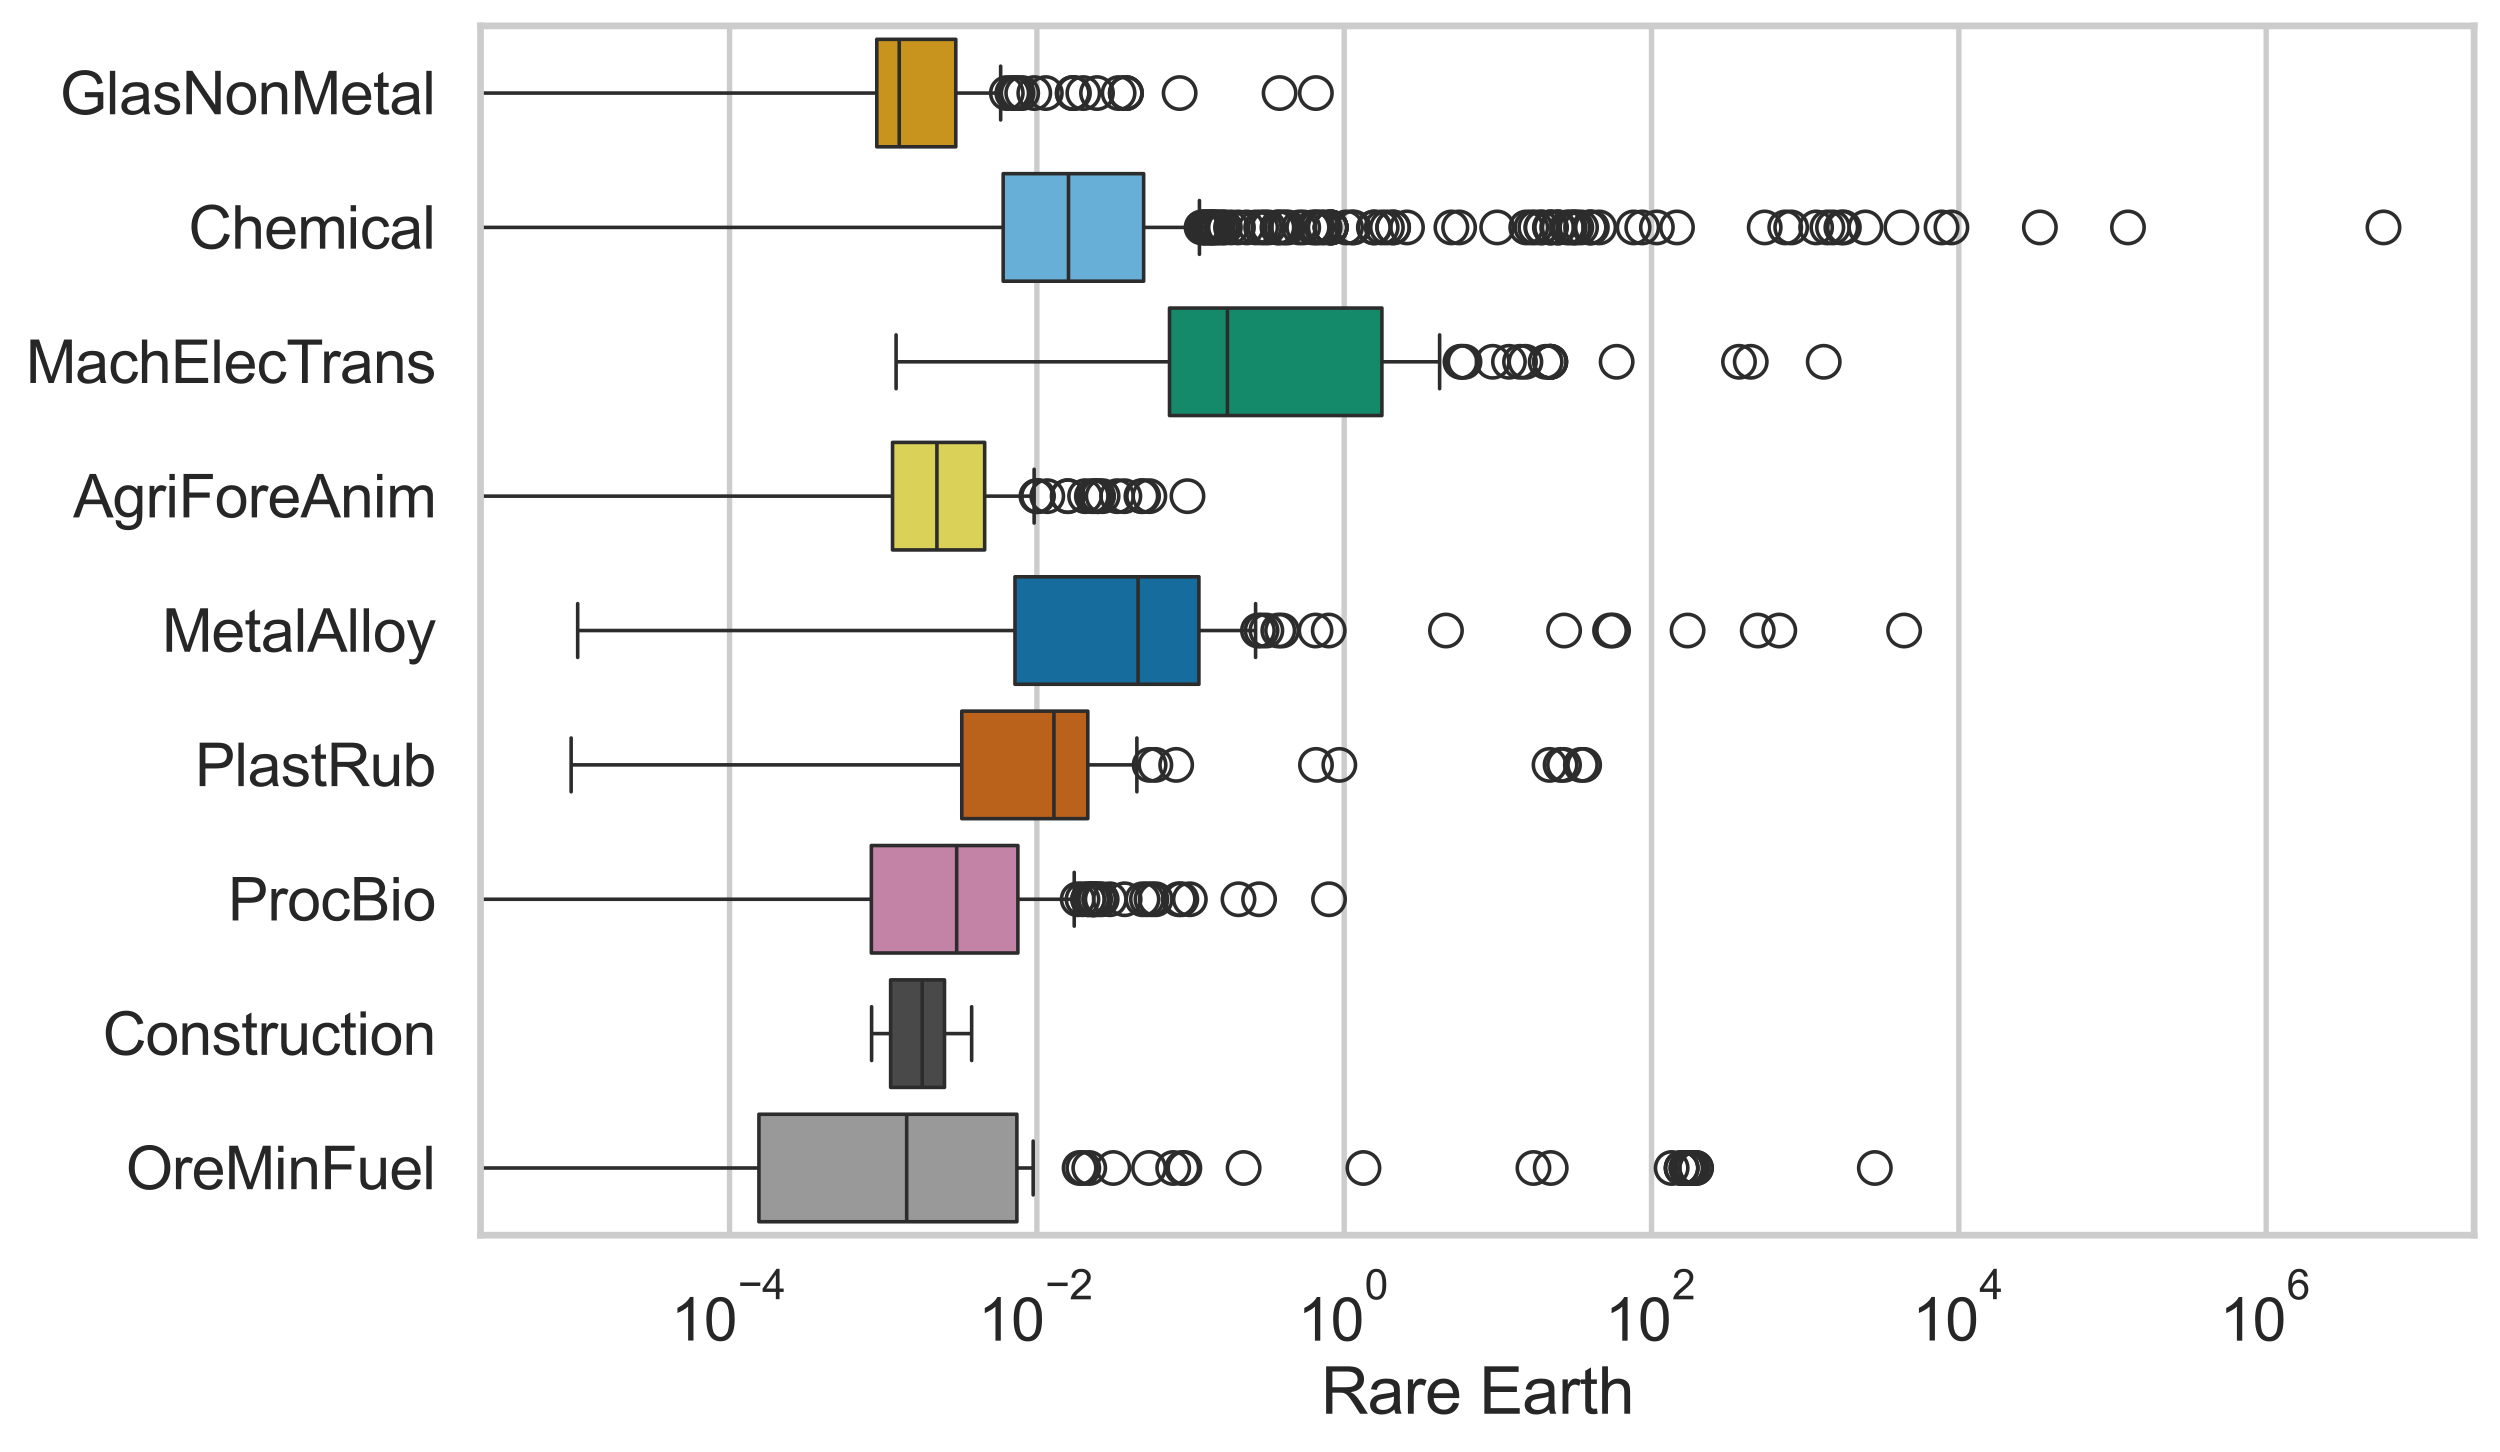 <?xml version="1.0" encoding="utf-8" standalone="no"?>
<!DOCTYPE svg PUBLIC "-//W3C//DTD SVG 1.1//EN"
  "http://www.w3.org/Graphics/SVG/1.1/DTD/svg11.dtd">
<svg xmlns:xlink="http://www.w3.org/1999/xlink" width="695.577pt" height="404.121pt" viewBox="0 0 695.577 404.121" xmlns="http://www.w3.org/2000/svg" version="1.1">
 <defs>
  <style type="text/css">*{stroke-linejoin: round; stroke-linecap: butt}</style>
 </defs>
 <g id="figure_1">
  <g id="patch_1">
   <path d="M 0 404.121 
L 695.577 404.121 
L 695.577 0 
L 0 0 
z
" style="fill: #ffffff"/>
  </g>
  <g id="axes_1">
   <g id="patch_2">
    <path d="M 133.697 343.665 
L 688.377 343.665 
L 688.377 7.2 
L 133.697 7.2 
z
" style="fill: #ffffff"/>
   </g>
   <g id="matplotlib.axis_1">
    <g id="xtick_1">
     <g id="line2d_1">
      <path d="M 202.985 343.665 
L 202.985 7.2 
" clip-path="url(#pe086488910)" style="fill: none; stroke: #cccccc; stroke-width: 1.5; stroke-linecap: round"/>
     </g>
     <g id="text_1">
      <!-- $\mathdefault{10^{-4}}$ -->
      <g style="fill: #262626" transform="translate(186.65 373.015) scale(0.165 -0.165)">
       <defs>
        <path id="ArialMT-31" d="M 2384 0 
L 1822 0 
L 1822 3584 
Q 1619 3391 1289 3197 
Q 959 3003 697 2906 
L 697 3450 
Q 1169 3672 1522 3987 
Q 1875 4303 2022 4600 
L 2384 4600 
L 2384 0 
z
" transform="scale(0.016)"/>
        <path id="ArialMT-30" d="M 266 2259 
Q 266 3072 433 3567 
Q 600 4063 929 4331 
Q 1259 4600 1759 4600 
Q 2128 4600 2406 4451 
Q 2684 4303 2865 4023 
Q 3047 3744 3150 3342 
Q 3253 2941 3253 2259 
Q 3253 1453 3087 958 
Q 2922 463 2592 192 
Q 2263 -78 1759 -78 
Q 1097 -78 719 397 
Q 266 969 266 2259 
z
M 844 2259 
Q 844 1131 1108 757 
Q 1372 384 1759 384 
Q 2147 384 2411 759 
Q 2675 1134 2675 2259 
Q 2675 3391 2411 3762 
Q 2147 4134 1753 4134 
Q 1366 4134 1134 3806 
Q 844 3388 844 2259 
z
" transform="scale(0.016)"/>
        <path id="ArialMT-2212" d="M 3381 1997 
L 356 1997 
L 356 2522 
L 3381 2522 
L 3381 1997 
z
" transform="scale(0.016)"/>
        <path id="ArialMT-34" d="M 2069 0 
L 2069 1097 
L 81 1097 
L 81 1613 
L 2172 4581 
L 2631 4581 
L 2631 1613 
L 3250 1613 
L 3250 1097 
L 2631 1097 
L 2631 0 
L 2069 0 
z
M 2069 1613 
L 2069 3678 
L 634 1613 
L 2069 1613 
z
" transform="scale(0.016)"/>
       </defs>
       <use xlink:href="#ArialMT-31" transform="translate(0 0.202)"/>
       <use xlink:href="#ArialMT-30" transform="translate(55.615 0.202)"/>
       <use xlink:href="#ArialMT-2212" transform="translate(112.973 69.895) scale(0.7)"/>
       <use xlink:href="#ArialMT-34" transform="translate(153.852 69.895) scale(0.7)"/>
      </g>
     </g>
    </g>
    <g id="xtick_2">
     <g id="line2d_2">
      <path d="M 288.492 343.665 
L 288.492 7.2 
" clip-path="url(#pe086488910)" style="fill: none; stroke: #cccccc; stroke-width: 1.5; stroke-linecap: round"/>
     </g>
     <g id="text_2">
      <!-- $\mathdefault{10^{-2}}$ -->
      <g style="fill: #262626" transform="translate(272.157 373.18) scale(0.165 -0.165)">
       <defs>
        <path id="ArialMT-32" d="M 3222 541 
L 3222 0 
L 194 0 
Q 188 203 259 391 
Q 375 700 629 1000 
Q 884 1300 1366 1694 
Q 2113 2306 2375 2664 
Q 2638 3022 2638 3341 
Q 2638 3675 2398 3904 
Q 2159 4134 1775 4134 
Q 1369 4134 1125 3890 
Q 881 3647 878 3216 
L 300 3275 
Q 359 3922 746 4261 
Q 1134 4600 1788 4600 
Q 2447 4600 2831 4234 
Q 3216 3869 3216 3328 
Q 3216 3053 3103 2787 
Q 2991 2522 2730 2228 
Q 2469 1934 1863 1422 
Q 1356 997 1212 845 
Q 1069 694 975 541 
L 3222 541 
z
" transform="scale(0.016)"/>
       </defs>
       <use xlink:href="#ArialMT-31" transform="translate(0 0.994)"/>
       <use xlink:href="#ArialMT-30" transform="translate(55.615 0.994)"/>
       <use xlink:href="#ArialMT-2212" transform="translate(112.973 70.688) scale(0.7)"/>
       <use xlink:href="#ArialMT-32" transform="translate(153.852 70.688) scale(0.7)"/>
      </g>
     </g>
    </g>
    <g id="xtick_3">
     <g id="line2d_3">
      <path d="M 373.999 343.665 
L 373.999 7.2 
" clip-path="url(#pe086488910)" style="fill: none; stroke: #cccccc; stroke-width: 1.5; stroke-linecap: round"/>
     </g>
     <g id="text_3">
      <!-- $\mathdefault{10^{0}}$ -->
      <g style="fill: #262626" transform="translate(361.046 373.18) scale(0.165 -0.165)">
       <use xlink:href="#ArialMT-31" transform="translate(0 0.994)"/>
       <use xlink:href="#ArialMT-30" transform="translate(55.615 0.994)"/>
       <use xlink:href="#ArialMT-30" transform="translate(112.973 70.688) scale(0.7)"/>
      </g>
     </g>
    </g>
    <g id="xtick_4">
     <g id="line2d_4">
      <path d="M 459.506 343.665 
L 459.506 7.2 
" clip-path="url(#pe086488910)" style="fill: none; stroke: #cccccc; stroke-width: 1.5; stroke-linecap: round"/>
     </g>
     <g id="text_4">
      <!-- $\mathdefault{10^{2}}$ -->
      <g style="fill: #262626" transform="translate(446.554 373.18) scale(0.165 -0.165)">
       <use xlink:href="#ArialMT-31" transform="translate(0 0.994)"/>
       <use xlink:href="#ArialMT-30" transform="translate(55.615 0.994)"/>
       <use xlink:href="#ArialMT-32" transform="translate(112.973 70.688) scale(0.7)"/>
      </g>
     </g>
    </g>
    <g id="xtick_5">
     <g id="line2d_5">
      <path d="M 545.013 343.665 
L 545.013 7.2 
" clip-path="url(#pe086488910)" style="fill: none; stroke: #cccccc; stroke-width: 1.5; stroke-linecap: round"/>
     </g>
     <g id="text_5">
      <!-- $\mathdefault{10^{4}}$ -->
      <g style="fill: #262626" transform="translate(532.061 373.015) scale(0.165 -0.165)">
       <use xlink:href="#ArialMT-31" transform="translate(0 0.202)"/>
       <use xlink:href="#ArialMT-30" transform="translate(55.615 0.202)"/>
       <use xlink:href="#ArialMT-34" transform="translate(112.973 69.895) scale(0.7)"/>
      </g>
     </g>
    </g>
    <g id="xtick_6">
     <g id="line2d_6">
      <path d="M 630.52 343.665 
L 630.52 7.2 
" clip-path="url(#pe086488910)" style="fill: none; stroke: #cccccc; stroke-width: 1.5; stroke-linecap: round"/>
     </g>
     <g id="text_6">
      <!-- $\mathdefault{10^{6}}$ -->
      <g style="fill: #262626" transform="translate(617.568 373.18) scale(0.165 -0.165)">
       <defs>
        <path id="ArialMT-36" d="M 3184 3459 
L 2625 3416 
Q 2550 3747 2413 3897 
Q 2184 4138 1850 4138 
Q 1581 4138 1378 3988 
Q 1113 3794 959 3422 
Q 806 3050 800 2363 
Q 1003 2672 1297 2822 
Q 1591 2972 1913 2972 
Q 2475 2972 2870 2558 
Q 3266 2144 3266 1488 
Q 3266 1056 3080 686 
Q 2894 316 2569 119 
Q 2244 -78 1831 -78 
Q 1128 -78 684 439 
Q 241 956 241 2144 
Q 241 3472 731 4075 
Q 1159 4600 1884 4600 
Q 2425 4600 2770 4297 
Q 3116 3994 3184 3459 
z
M 888 1484 
Q 888 1194 1011 928 
Q 1134 663 1356 523 
Q 1578 384 1822 384 
Q 2178 384 2434 671 
Q 2691 959 2691 1453 
Q 2691 1928 2437 2201 
Q 2184 2475 1800 2475 
Q 1419 2475 1153 2201 
Q 888 1928 888 1484 
z
" transform="scale(0.016)"/>
       </defs>
       <use xlink:href="#ArialMT-31" transform="translate(0 0.994)"/>
       <use xlink:href="#ArialMT-30" transform="translate(55.615 0.994)"/>
       <use xlink:href="#ArialMT-36" transform="translate(112.973 70.688) scale(0.7)"/>
      </g>
     </g>
    </g>
    <g id="text_7">
     <!-- Rare Earth -->
     <g style="fill: #262626" transform="translate(367.521 393.344) scale(0.18 -0.18)">
      <defs>
       <path id="ArialMT-52" d="M 503 0 
L 503 4581 
L 2534 4581 
Q 3147 4581 3465 4457 
Q 3784 4334 3975 4021 
Q 4166 3709 4166 3331 
Q 4166 2844 3850 2509 
Q 3534 2175 2875 2084 
Q 3116 1969 3241 1856 
Q 3506 1613 3744 1247 
L 4541 0 
L 3778 0 
L 3172 953 
Q 2906 1366 2734 1584 
Q 2563 1803 2427 1890 
Q 2291 1978 2150 2013 
Q 2047 2034 1813 2034 
L 1109 2034 
L 1109 0 
L 503 0 
z
M 1109 2559 
L 2413 2559 
Q 2828 2559 3062 2645 
Q 3297 2731 3419 2920 
Q 3541 3109 3541 3331 
Q 3541 3656 3305 3865 
Q 3069 4075 2559 4075 
L 1109 4075 
L 1109 2559 
z
" transform="scale(0.016)"/>
       <path id="ArialMT-61" d="M 2588 409 
Q 2275 144 1986 34 
Q 1697 -75 1366 -75 
Q 819 -75 525 192 
Q 231 459 231 875 
Q 231 1119 342 1320 
Q 453 1522 633 1644 
Q 813 1766 1038 1828 
Q 1203 1872 1538 1913 
Q 2219 1994 2541 2106 
Q 2544 2222 2544 2253 
Q 2544 2597 2384 2738 
Q 2169 2928 1744 2928 
Q 1347 2928 1158 2789 
Q 969 2650 878 2297 
L 328 2372 
Q 403 2725 575 2942 
Q 747 3159 1072 3276 
Q 1397 3394 1825 3394 
Q 2250 3394 2515 3294 
Q 2781 3194 2906 3042 
Q 3031 2891 3081 2659 
Q 3109 2516 3109 2141 
L 3109 1391 
Q 3109 606 3145 398 
Q 3181 191 3288 0 
L 2700 0 
Q 2613 175 2588 409 
z
M 2541 1666 
Q 2234 1541 1622 1453 
Q 1275 1403 1131 1340 
Q 988 1278 909 1158 
Q 831 1038 831 891 
Q 831 666 1001 516 
Q 1172 366 1500 366 
Q 1825 366 2078 508 
Q 2331 650 2450 897 
Q 2541 1088 2541 1459 
L 2541 1666 
z
" transform="scale(0.016)"/>
       <path id="ArialMT-72" d="M 416 0 
L 416 3319 
L 922 3319 
L 922 2816 
Q 1116 3169 1280 3281 
Q 1444 3394 1641 3394 
Q 1925 3394 2219 3213 
L 2025 2691 
Q 1819 2813 1613 2813 
Q 1428 2813 1281 2702 
Q 1134 2591 1072 2394 
Q 978 2094 978 1738 
L 978 0 
L 416 0 
z
" transform="scale(0.016)"/>
       <path id="ArialMT-65" d="M 2694 1069 
L 3275 997 
Q 3138 488 2766 206 
Q 2394 -75 1816 -75 
Q 1088 -75 661 373 
Q 234 822 234 1631 
Q 234 2469 665 2931 
Q 1097 3394 1784 3394 
Q 2450 3394 2872 2941 
Q 3294 2488 3294 1666 
Q 3294 1616 3291 1516 
L 816 1516 
Q 847 969 1125 678 
Q 1403 388 1819 388 
Q 2128 388 2347 550 
Q 2566 713 2694 1069 
z
M 847 1978 
L 2700 1978 
Q 2663 2397 2488 2606 
Q 2219 2931 1791 2931 
Q 1403 2931 1139 2672 
Q 875 2413 847 1978 
z
" transform="scale(0.016)"/>
       <path id="ArialMT-20" transform="scale(0.016)"/>
       <path id="ArialMT-45" d="M 506 0 
L 506 4581 
L 3819 4581 
L 3819 4041 
L 1113 4041 
L 1113 2638 
L 3647 2638 
L 3647 2100 
L 1113 2100 
L 1113 541 
L 3925 541 
L 3925 0 
L 506 0 
z
" transform="scale(0.016)"/>
       <path id="ArialMT-74" d="M 1650 503 
L 1731 6 
Q 1494 -44 1306 -44 
Q 1000 -44 831 53 
Q 663 150 594 308 
Q 525 466 525 972 
L 525 2881 
L 113 2881 
L 113 3319 
L 525 3319 
L 525 4141 
L 1084 4478 
L 1084 3319 
L 1650 3319 
L 1650 2881 
L 1084 2881 
L 1084 941 
Q 1084 700 1114 631 
Q 1144 563 1211 522 
Q 1278 481 1403 481 
Q 1497 481 1650 503 
z
" transform="scale(0.016)"/>
       <path id="ArialMT-68" d="M 422 0 
L 422 4581 
L 984 4581 
L 984 2938 
Q 1378 3394 1978 3394 
Q 2347 3394 2619 3248 
Q 2891 3103 3008 2847 
Q 3125 2591 3125 2103 
L 3125 0 
L 2563 0 
L 2563 2103 
Q 2563 2525 2380 2717 
Q 2197 2909 1863 2909 
Q 1613 2909 1392 2779 
Q 1172 2650 1078 2428 
Q 984 2206 984 1816 
L 984 0 
L 422 0 
z
" transform="scale(0.016)"/>
      </defs>
      <use xlink:href="#ArialMT-52"/>
      <use xlink:href="#ArialMT-61" transform="translate(72.217 0)"/>
      <use xlink:href="#ArialMT-72" transform="translate(127.832 0)"/>
      <use xlink:href="#ArialMT-65" transform="translate(161.133 0)"/>
      <use xlink:href="#ArialMT-20" transform="translate(216.748 0)"/>
      <use xlink:href="#ArialMT-45" transform="translate(244.531 0)"/>
      <use xlink:href="#ArialMT-61" transform="translate(311.23 0)"/>
      <use xlink:href="#ArialMT-72" transform="translate(366.846 0)"/>
      <use xlink:href="#ArialMT-74" transform="translate(400.146 0)"/>
      <use xlink:href="#ArialMT-68" transform="translate(427.93 0)"/>
     </g>
    </g>
   </g>
   <g id="matplotlib.axis_2">
    <g id="ytick_1">
     <g id="text_8">
      <!-- GlasNonMetal -->
      <g style="fill: #262626" transform="translate(16.659 31.798) scale(0.165 -0.165)">
       <defs>
        <path id="ArialMT-47" d="M 2638 1797 
L 2638 2334 
L 4578 2338 
L 4578 638 
Q 4131 281 3656 101 
Q 3181 -78 2681 -78 
Q 2006 -78 1454 211 
Q 903 500 622 1047 
Q 341 1594 341 2269 
Q 341 2938 620 3517 
Q 900 4097 1425 4378 
Q 1950 4659 2634 4659 
Q 3131 4659 3532 4498 
Q 3934 4338 4162 4050 
Q 4391 3763 4509 3300 
L 3963 3150 
Q 3859 3500 3706 3700 
Q 3553 3900 3268 4020 
Q 2984 4141 2638 4141 
Q 2222 4141 1919 4014 
Q 1616 3888 1430 3681 
Q 1244 3475 1141 3228 
Q 966 2803 966 2306 
Q 966 1694 1177 1281 
Q 1388 869 1791 669 
Q 2194 469 2647 469 
Q 3041 469 3416 620 
Q 3791 772 3984 944 
L 3984 1797 
L 2638 1797 
z
" transform="scale(0.016)"/>
        <path id="ArialMT-6c" d="M 409 0 
L 409 4581 
L 972 4581 
L 972 0 
L 409 0 
z
" transform="scale(0.016)"/>
        <path id="ArialMT-73" d="M 197 991 
L 753 1078 
Q 800 744 1014 566 
Q 1228 388 1613 388 
Q 2000 388 2187 545 
Q 2375 703 2375 916 
Q 2375 1106 2209 1216 
Q 2094 1291 1634 1406 
Q 1016 1563 777 1677 
Q 538 1791 414 1992 
Q 291 2194 291 2438 
Q 291 2659 392 2848 
Q 494 3038 669 3163 
Q 800 3259 1026 3326 
Q 1253 3394 1513 3394 
Q 1903 3394 2198 3281 
Q 2494 3169 2634 2976 
Q 2775 2784 2828 2463 
L 2278 2388 
Q 2241 2644 2061 2787 
Q 1881 2931 1553 2931 
Q 1166 2931 1000 2803 
Q 834 2675 834 2503 
Q 834 2394 903 2306 
Q 972 2216 1119 2156 
Q 1203 2125 1616 2013 
Q 2213 1853 2448 1751 
Q 2684 1650 2818 1456 
Q 2953 1263 2953 975 
Q 2953 694 2789 445 
Q 2625 197 2315 61 
Q 2006 -75 1616 -75 
Q 969 -75 630 194 
Q 291 463 197 991 
z
" transform="scale(0.016)"/>
        <path id="ArialMT-4e" d="M 488 0 
L 488 4581 
L 1109 4581 
L 3516 984 
L 3516 4581 
L 4097 4581 
L 4097 0 
L 3475 0 
L 1069 3600 
L 1069 0 
L 488 0 
z
" transform="scale(0.016)"/>
        <path id="ArialMT-6f" d="M 213 1659 
Q 213 2581 725 3025 
Q 1153 3394 1769 3394 
Q 2453 3394 2887 2945 
Q 3322 2497 3322 1706 
Q 3322 1066 3130 698 
Q 2938 331 2570 128 
Q 2203 -75 1769 -75 
Q 1072 -75 642 372 
Q 213 819 213 1659 
z
M 791 1659 
Q 791 1022 1069 705 
Q 1347 388 1769 388 
Q 2188 388 2466 706 
Q 2744 1025 2744 1678 
Q 2744 2294 2464 2611 
Q 2184 2928 1769 2928 
Q 1347 2928 1069 2612 
Q 791 2297 791 1659 
z
" transform="scale(0.016)"/>
        <path id="ArialMT-6e" d="M 422 0 
L 422 3319 
L 928 3319 
L 928 2847 
Q 1294 3394 1984 3394 
Q 2284 3394 2536 3286 
Q 2788 3178 2913 3003 
Q 3038 2828 3088 2588 
Q 3119 2431 3119 2041 
L 3119 0 
L 2556 0 
L 2556 2019 
Q 2556 2363 2490 2533 
Q 2425 2703 2258 2804 
Q 2091 2906 1866 2906 
Q 1506 2906 1245 2678 
Q 984 2450 984 1813 
L 984 0 
L 422 0 
z
" transform="scale(0.016)"/>
        <path id="ArialMT-4d" d="M 475 0 
L 475 4581 
L 1388 4581 
L 2472 1338 
Q 2622 884 2691 659 
Q 2769 909 2934 1394 
L 4031 4581 
L 4847 4581 
L 4847 0 
L 4263 0 
L 4263 3834 
L 2931 0 
L 2384 0 
L 1059 3900 
L 1059 0 
L 475 0 
z
" transform="scale(0.016)"/>
       </defs>
       <use xlink:href="#ArialMT-47"/>
       <use xlink:href="#ArialMT-6c" transform="translate(77.783 0)"/>
       <use xlink:href="#ArialMT-61" transform="translate(100 0)"/>
       <use xlink:href="#ArialMT-73" transform="translate(155.615 0)"/>
       <use xlink:href="#ArialMT-4e" transform="translate(205.615 0)"/>
       <use xlink:href="#ArialMT-6f" transform="translate(277.832 0)"/>
       <use xlink:href="#ArialMT-6e" transform="translate(333.447 0)"/>
       <use xlink:href="#ArialMT-4d" transform="translate(389.062 0)"/>
       <use xlink:href="#ArialMT-65" transform="translate(472.363 0)"/>
       <use xlink:href="#ArialMT-74" transform="translate(527.979 0)"/>
       <use xlink:href="#ArialMT-61" transform="translate(555.762 0)"/>
       <use xlink:href="#ArialMT-6c" transform="translate(611.377 0)"/>
      </g>
     </g>
    </g>
    <g id="ytick_2">
     <g id="text_9">
      <!-- Chemical -->
      <g style="fill: #262626" transform="translate(52.428 69.183) scale(0.165 -0.165)">
       <defs>
        <path id="ArialMT-43" d="M 3763 1606 
L 4369 1453 
Q 4178 706 3683 314 
Q 3188 -78 2472 -78 
Q 1731 -78 1267 223 
Q 803 525 561 1097 
Q 319 1669 319 2325 
Q 319 3041 592 3573 
Q 866 4106 1370 4382 
Q 1875 4659 2481 4659 
Q 3169 4659 3637 4309 
Q 4106 3959 4291 3325 
L 3694 3184 
Q 3534 3684 3231 3912 
Q 2928 4141 2469 4141 
Q 1941 4141 1586 3887 
Q 1231 3634 1087 3207 
Q 944 2781 944 2328 
Q 944 1744 1114 1308 
Q 1284 872 1643 656 
Q 2003 441 2422 441 
Q 2931 441 3284 734 
Q 3638 1028 3763 1606 
z
" transform="scale(0.016)"/>
        <path id="ArialMT-6d" d="M 422 0 
L 422 3319 
L 925 3319 
L 925 2853 
Q 1081 3097 1340 3245 
Q 1600 3394 1931 3394 
Q 2300 3394 2536 3241 
Q 2772 3088 2869 2813 
Q 3263 3394 3894 3394 
Q 4388 3394 4653 3120 
Q 4919 2847 4919 2278 
L 4919 0 
L 4359 0 
L 4359 2091 
Q 4359 2428 4304 2576 
Q 4250 2725 4106 2815 
Q 3963 2906 3769 2906 
Q 3419 2906 3187 2673 
Q 2956 2441 2956 1928 
L 2956 0 
L 2394 0 
L 2394 2156 
Q 2394 2531 2256 2718 
Q 2119 2906 1806 2906 
Q 1569 2906 1367 2781 
Q 1166 2656 1075 2415 
Q 984 2175 984 1722 
L 984 0 
L 422 0 
z
" transform="scale(0.016)"/>
        <path id="ArialMT-69" d="M 425 3934 
L 425 4581 
L 988 4581 
L 988 3934 
L 425 3934 
z
M 425 0 
L 425 3319 
L 988 3319 
L 988 0 
L 425 0 
z
" transform="scale(0.016)"/>
        <path id="ArialMT-63" d="M 2588 1216 
L 3141 1144 
Q 3050 572 2676 248 
Q 2303 -75 1759 -75 
Q 1078 -75 664 370 
Q 250 816 250 1647 
Q 250 2184 428 2587 
Q 606 2991 970 3192 
Q 1334 3394 1763 3394 
Q 2303 3394 2647 3120 
Q 2991 2847 3088 2344 
L 2541 2259 
Q 2463 2594 2264 2762 
Q 2066 2931 1784 2931 
Q 1359 2931 1093 2626 
Q 828 2322 828 1663 
Q 828 994 1084 691 
Q 1341 388 1753 388 
Q 2084 388 2306 591 
Q 2528 794 2588 1216 
z
" transform="scale(0.016)"/>
       </defs>
       <use xlink:href="#ArialMT-43"/>
       <use xlink:href="#ArialMT-68" transform="translate(72.217 0)"/>
       <use xlink:href="#ArialMT-65" transform="translate(127.832 0)"/>
       <use xlink:href="#ArialMT-6d" transform="translate(183.447 0)"/>
       <use xlink:href="#ArialMT-69" transform="translate(266.748 0)"/>
       <use xlink:href="#ArialMT-63" transform="translate(288.965 0)"/>
       <use xlink:href="#ArialMT-61" transform="translate(338.965 0)"/>
       <use xlink:href="#ArialMT-6c" transform="translate(394.58 0)"/>
      </g>
     </g>
    </g>
    <g id="ytick_3">
     <g id="text_10">
      <!-- MachElecTrans -->
      <g style="fill: #262626" transform="translate(7.2 106.568) scale(0.165 -0.165)">
       <defs>
        <path id="ArialMT-54" d="M 1659 0 
L 1659 4041 
L 150 4041 
L 150 4581 
L 3781 4581 
L 3781 4041 
L 2266 4041 
L 2266 0 
L 1659 0 
z
" transform="scale(0.016)"/>
       </defs>
       <use xlink:href="#ArialMT-4d"/>
       <use xlink:href="#ArialMT-61" transform="translate(83.301 0)"/>
       <use xlink:href="#ArialMT-63" transform="translate(138.916 0)"/>
       <use xlink:href="#ArialMT-68" transform="translate(188.916 0)"/>
       <use xlink:href="#ArialMT-45" transform="translate(244.531 0)"/>
       <use xlink:href="#ArialMT-6c" transform="translate(311.23 0)"/>
       <use xlink:href="#ArialMT-65" transform="translate(333.447 0)"/>
       <use xlink:href="#ArialMT-63" transform="translate(389.062 0)"/>
       <use xlink:href="#ArialMT-54" transform="translate(439.062 0)"/>
       <use xlink:href="#ArialMT-72" transform="translate(496.396 0)"/>
       <use xlink:href="#ArialMT-61" transform="translate(529.697 0)"/>
       <use xlink:href="#ArialMT-6e" transform="translate(585.312 0)"/>
       <use xlink:href="#ArialMT-73" transform="translate(640.928 0)"/>
      </g>
     </g>
    </g>
    <g id="ytick_4">
     <g id="text_11">
      <!-- AgriForeAnim -->
      <g style="fill: #262626" transform="translate(20.341 143.953) scale(0.165 -0.165)">
       <defs>
        <path id="ArialMT-41" d="M -9 0 
L 1750 4581 
L 2403 4581 
L 4278 0 
L 3588 0 
L 3053 1388 
L 1138 1388 
L 634 0 
L -9 0 
z
M 1313 1881 
L 2866 1881 
L 2388 3150 
Q 2169 3728 2063 4100 
Q 1975 3659 1816 3225 
L 1313 1881 
z
" transform="scale(0.016)"/>
        <path id="ArialMT-67" d="M 319 -275 
L 866 -356 
Q 900 -609 1056 -725 
Q 1266 -881 1628 -881 
Q 2019 -881 2231 -725 
Q 2444 -569 2519 -288 
Q 2563 -116 2559 434 
Q 2191 0 1641 0 
Q 956 0 581 494 
Q 206 988 206 1678 
Q 206 2153 378 2554 
Q 550 2956 876 3175 
Q 1203 3394 1644 3394 
Q 2231 3394 2613 2919 
L 2613 3319 
L 3131 3319 
L 3131 450 
Q 3131 -325 2973 -648 
Q 2816 -972 2473 -1159 
Q 2131 -1347 1631 -1347 
Q 1038 -1347 672 -1080 
Q 306 -813 319 -275 
z
M 784 1719 
Q 784 1066 1043 766 
Q 1303 466 1694 466 
Q 2081 466 2343 764 
Q 2606 1063 2606 1700 
Q 2606 2309 2336 2618 
Q 2066 2928 1684 2928 
Q 1309 2928 1046 2623 
Q 784 2319 784 1719 
z
" transform="scale(0.016)"/>
        <path id="ArialMT-46" d="M 525 0 
L 525 4581 
L 3616 4581 
L 3616 4041 
L 1131 4041 
L 1131 2622 
L 3281 2622 
L 3281 2081 
L 1131 2081 
L 1131 0 
L 525 0 
z
" transform="scale(0.016)"/>
       </defs>
       <use xlink:href="#ArialMT-41"/>
       <use xlink:href="#ArialMT-67" transform="translate(66.699 0)"/>
       <use xlink:href="#ArialMT-72" transform="translate(122.314 0)"/>
       <use xlink:href="#ArialMT-69" transform="translate(155.615 0)"/>
       <use xlink:href="#ArialMT-46" transform="translate(177.832 0)"/>
       <use xlink:href="#ArialMT-6f" transform="translate(238.916 0)"/>
       <use xlink:href="#ArialMT-72" transform="translate(294.531 0)"/>
       <use xlink:href="#ArialMT-65" transform="translate(327.832 0)"/>
       <use xlink:href="#ArialMT-41" transform="translate(383.447 0)"/>
       <use xlink:href="#ArialMT-6e" transform="translate(450.146 0)"/>
       <use xlink:href="#ArialMT-69" transform="translate(505.762 0)"/>
       <use xlink:href="#ArialMT-6d" transform="translate(527.979 0)"/>
      </g>
     </g>
    </g>
    <g id="ytick_5">
     <g id="text_12">
      <!-- MetalAlloy -->
      <g style="fill: #262626" transform="translate(45.088 181.337) scale(0.165 -0.165)">
       <defs>
        <path id="ArialMT-79" d="M 397 -1278 
L 334 -750 
Q 519 -800 656 -800 
Q 844 -800 956 -737 
Q 1069 -675 1141 -563 
Q 1194 -478 1313 -144 
Q 1328 -97 1363 -6 
L 103 3319 
L 709 3319 
L 1400 1397 
Q 1534 1031 1641 628 
Q 1738 1016 1872 1384 
L 2581 3319 
L 3144 3319 
L 1881 -56 
Q 1678 -603 1566 -809 
Q 1416 -1088 1222 -1217 
Q 1028 -1347 759 -1347 
Q 597 -1347 397 -1278 
z
" transform="scale(0.016)"/>
       </defs>
       <use xlink:href="#ArialMT-4d"/>
       <use xlink:href="#ArialMT-65" transform="translate(83.301 0)"/>
       <use xlink:href="#ArialMT-74" transform="translate(138.916 0)"/>
       <use xlink:href="#ArialMT-61" transform="translate(166.699 0)"/>
       <use xlink:href="#ArialMT-6c" transform="translate(222.314 0)"/>
       <use xlink:href="#ArialMT-41" transform="translate(244.531 0)"/>
       <use xlink:href="#ArialMT-6c" transform="translate(311.23 0)"/>
       <use xlink:href="#ArialMT-6c" transform="translate(333.447 0)"/>
       <use xlink:href="#ArialMT-6f" transform="translate(355.664 0)"/>
       <use xlink:href="#ArialMT-79" transform="translate(411.279 0)"/>
      </g>
     </g>
    </g>
    <g id="ytick_6">
     <g id="text_13">
      <!-- PlastRub -->
      <g style="fill: #262626" transform="translate(54.248 218.722) scale(0.165 -0.165)">
       <defs>
        <path id="ArialMT-50" d="M 494 0 
L 494 4581 
L 2222 4581 
Q 2678 4581 2919 4538 
Q 3256 4481 3484 4323 
Q 3713 4166 3852 3881 
Q 3991 3597 3991 3256 
Q 3991 2672 3619 2267 
Q 3247 1863 2275 1863 
L 1100 1863 
L 1100 0 
L 494 0 
z
M 1100 2403 
L 2284 2403 
Q 2872 2403 3119 2622 
Q 3366 2841 3366 3238 
Q 3366 3525 3220 3729 
Q 3075 3934 2838 4000 
Q 2684 4041 2272 4041 
L 1100 4041 
L 1100 2403 
z
" transform="scale(0.016)"/>
        <path id="ArialMT-75" d="M 2597 0 
L 2597 488 
Q 2209 -75 1544 -75 
Q 1250 -75 995 37 
Q 741 150 617 320 
Q 494 491 444 738 
Q 409 903 409 1263 
L 409 3319 
L 972 3319 
L 972 1478 
Q 972 1038 1006 884 
Q 1059 663 1231 536 
Q 1403 409 1656 409 
Q 1909 409 2131 539 
Q 2353 669 2445 892 
Q 2538 1116 2538 1541 
L 2538 3319 
L 3100 3319 
L 3100 0 
L 2597 0 
z
" transform="scale(0.016)"/>
        <path id="ArialMT-62" d="M 941 0 
L 419 0 
L 419 4581 
L 981 4581 
L 981 2947 
Q 1338 3394 1891 3394 
Q 2197 3394 2470 3270 
Q 2744 3147 2920 2923 
Q 3097 2700 3197 2384 
Q 3297 2069 3297 1709 
Q 3297 856 2875 390 
Q 2453 -75 1863 -75 
Q 1275 -75 941 416 
L 941 0 
z
M 934 1684 
Q 934 1088 1097 822 
Q 1363 388 1816 388 
Q 2184 388 2453 708 
Q 2722 1028 2722 1663 
Q 2722 2313 2464 2622 
Q 2206 2931 1841 2931 
Q 1472 2931 1203 2611 
Q 934 2291 934 1684 
z
" transform="scale(0.016)"/>
       </defs>
       <use xlink:href="#ArialMT-50"/>
       <use xlink:href="#ArialMT-6c" transform="translate(66.699 0)"/>
       <use xlink:href="#ArialMT-61" transform="translate(88.916 0)"/>
       <use xlink:href="#ArialMT-73" transform="translate(144.531 0)"/>
       <use xlink:href="#ArialMT-74" transform="translate(194.531 0)"/>
       <use xlink:href="#ArialMT-52" transform="translate(222.314 0)"/>
       <use xlink:href="#ArialMT-75" transform="translate(294.531 0)"/>
       <use xlink:href="#ArialMT-62" transform="translate(350.146 0)"/>
      </g>
     </g>
    </g>
    <g id="ytick_7">
     <g id="text_14">
      <!-- ProcBio -->
      <g style="fill: #262626" transform="translate(63.424 256.107) scale(0.165 -0.165)">
       <defs>
        <path id="ArialMT-42" d="M 469 0 
L 469 4581 
L 2188 4581 
Q 2713 4581 3030 4442 
Q 3347 4303 3526 4014 
Q 3706 3725 3706 3409 
Q 3706 3116 3547 2856 
Q 3388 2597 3066 2438 
Q 3481 2316 3704 2022 
Q 3928 1728 3928 1328 
Q 3928 1006 3792 729 
Q 3656 453 3456 303 
Q 3256 153 2954 76 
Q 2653 0 2216 0 
L 469 0 
z
M 1075 2656 
L 2066 2656 
Q 2469 2656 2644 2709 
Q 2875 2778 2992 2937 
Q 3109 3097 3109 3338 
Q 3109 3566 3000 3739 
Q 2891 3913 2687 3977 
Q 2484 4041 1991 4041 
L 1075 4041 
L 1075 2656 
z
M 1075 541 
L 2216 541 
Q 2509 541 2628 563 
Q 2838 600 2978 687 
Q 3119 775 3209 942 
Q 3300 1109 3300 1328 
Q 3300 1584 3169 1773 
Q 3038 1963 2805 2039 
Q 2572 2116 2134 2116 
L 1075 2116 
L 1075 541 
z
" transform="scale(0.016)"/>
       </defs>
       <use xlink:href="#ArialMT-50"/>
       <use xlink:href="#ArialMT-72" transform="translate(66.699 0)"/>
       <use xlink:href="#ArialMT-6f" transform="translate(100 0)"/>
       <use xlink:href="#ArialMT-63" transform="translate(155.615 0)"/>
       <use xlink:href="#ArialMT-42" transform="translate(205.615 0)"/>
       <use xlink:href="#ArialMT-69" transform="translate(272.314 0)"/>
       <use xlink:href="#ArialMT-6f" transform="translate(294.531 0)"/>
      </g>
     </g>
    </g>
    <g id="ytick_8">
     <g id="text_15">
      <!-- Construction -->
      <g style="fill: #262626" transform="translate(28.575 293.492) scale(0.165 -0.165)">
       <use xlink:href="#ArialMT-43"/>
       <use xlink:href="#ArialMT-6f" transform="translate(72.217 0)"/>
       <use xlink:href="#ArialMT-6e" transform="translate(127.832 0)"/>
       <use xlink:href="#ArialMT-73" transform="translate(183.447 0)"/>
       <use xlink:href="#ArialMT-74" transform="translate(233.447 0)"/>
       <use xlink:href="#ArialMT-72" transform="translate(261.23 0)"/>
       <use xlink:href="#ArialMT-75" transform="translate(294.531 0)"/>
       <use xlink:href="#ArialMT-63" transform="translate(350.146 0)"/>
       <use xlink:href="#ArialMT-74" transform="translate(400.146 0)"/>
       <use xlink:href="#ArialMT-69" transform="translate(427.93 0)"/>
       <use xlink:href="#ArialMT-6f" transform="translate(450.146 0)"/>
       <use xlink:href="#ArialMT-6e" transform="translate(505.762 0)"/>
      </g>
     </g>
    </g>
    <g id="ytick_9">
     <g id="text_16">
      <!-- OreMinFuel -->
      <g style="fill: #262626" transform="translate(35.013 330.877) scale(0.165 -0.165)">
       <defs>
        <path id="ArialMT-4f" d="M 309 2231 
Q 309 3372 921 4017 
Q 1534 4663 2503 4663 
Q 3138 4663 3647 4359 
Q 4156 4056 4423 3514 
Q 4691 2972 4691 2284 
Q 4691 1588 4409 1038 
Q 4128 488 3612 205 
Q 3097 -78 2500 -78 
Q 1853 -78 1343 234 
Q 834 547 571 1087 
Q 309 1628 309 2231 
z
M 934 2222 
Q 934 1394 1379 917 
Q 1825 441 2497 441 
Q 3181 441 3623 922 
Q 4066 1403 4066 2288 
Q 4066 2847 3877 3264 
Q 3688 3681 3323 3911 
Q 2959 4141 2506 4141 
Q 1863 4141 1398 3698 
Q 934 3256 934 2222 
z
" transform="scale(0.016)"/>
       </defs>
       <use xlink:href="#ArialMT-4f"/>
       <use xlink:href="#ArialMT-72" transform="translate(77.783 0)"/>
       <use xlink:href="#ArialMT-65" transform="translate(111.084 0)"/>
       <use xlink:href="#ArialMT-4d" transform="translate(166.699 0)"/>
       <use xlink:href="#ArialMT-69" transform="translate(250 0)"/>
       <use xlink:href="#ArialMT-6e" transform="translate(272.217 0)"/>
       <use xlink:href="#ArialMT-46" transform="translate(327.832 0)"/>
       <use xlink:href="#ArialMT-75" transform="translate(388.916 0)"/>
       <use xlink:href="#ArialMT-65" transform="translate(444.531 0)"/>
       <use xlink:href="#ArialMT-6c" transform="translate(500.146 0)"/>
      </g>
     </g>
    </g>
   </g>
   <g id="patch_3">
    <path d="M 243.949 10.938 
L 243.949 40.846 
L 265.926 40.846 
L 265.926 10.938 
L 243.949 10.938 
z
" clip-path="url(#pe086488910)" style="fill: #c9941d; stroke: #2c2c2c; stroke-linejoin: miter"/>
   </g>
   <g id="line2d_7">
    <path d="M 243.949 25.892 
L -1 25.892 
" clip-path="url(#pe086488910)" style="fill: none; stroke: #2c2c2c"/>
   </g>
   <g id="line2d_8">
    <path d="M 265.926 25.892 
L 278.415 25.892 
" clip-path="url(#pe086488910)" style="fill: none; stroke: #2c2c2c"/>
   </g>
   <g id="line2d_9">
    <path clip-path="url(#pe086488910)" style="fill: none; stroke: #2c2c2c; stroke-linecap: round"/>
   </g>
   <g id="line2d_10">
    <path d="M 278.415 18.415 
L 278.415 33.369 
" clip-path="url(#pe086488910)" style="fill: none; stroke: #2c2c2c; stroke-linecap: round"/>
   </g>
   <g id="line2d_11">
    <defs>
     <path id="m4e1b2cf394" d="M 0 4.5 
C 1.193 4.5 2.338 4.026 3.182 3.182 
C 4.026 2.338 4.5 1.193 4.5 0 
C 4.5 -1.193 4.026 -2.338 3.182 -3.182 
C 2.338 -4.026 1.193 -4.5 0 -4.5 
C -1.193 -4.5 -2.338 -4.026 -3.182 -3.182 
C -4.026 -2.338 -4.5 -1.193 -4.5 0 
C -4.5 1.193 -4.026 2.338 -3.182 3.182 
C -2.338 4.026 -1.193 4.5 0 4.5 
z
" style="stroke: #2c2c2c"/>
    </defs>
    <g clip-path="url(#pe086488910)">
     <use xlink:href="#m4e1b2cf394" x="301.413" y="25.892" style="fill-opacity: 0; stroke: #2c2c2c"/>
     <use xlink:href="#m4e1b2cf394" x="328.211" y="25.892" style="fill-opacity: 0; stroke: #2c2c2c"/>
     <use xlink:href="#m4e1b2cf394" x="283.122" y="25.892" style="fill-opacity: 0; stroke: #2c2c2c"/>
     <use xlink:href="#m4e1b2cf394" x="282.219" y="25.892" style="fill-opacity: 0; stroke: #2c2c2c"/>
     <use xlink:href="#m4e1b2cf394" x="356.024" y="25.892" style="fill-opacity: 0; stroke: #2c2c2c"/>
     <use xlink:href="#m4e1b2cf394" x="290.981" y="25.892" style="fill-opacity: 0; stroke: #2c2c2c"/>
     <use xlink:href="#m4e1b2cf394" x="298.43" y="25.892" style="fill-opacity: 0; stroke: #2c2c2c"/>
     <use xlink:href="#m4e1b2cf394" x="281.652" y="25.892" style="fill-opacity: 0; stroke: #2c2c2c"/>
     <use xlink:href="#m4e1b2cf394" x="280.125" y="25.892" style="fill-opacity: 0; stroke: #2c2c2c"/>
     <use xlink:href="#m4e1b2cf394" x="298.807" y="25.892" style="fill-opacity: 0; stroke: #2c2c2c"/>
     <use xlink:href="#m4e1b2cf394" x="298.508" y="25.892" style="fill-opacity: 0; stroke: #2c2c2c"/>
     <use xlink:href="#m4e1b2cf394" x="305.22" y="25.892" style="fill-opacity: 0; stroke: #2c2c2c"/>
     <use xlink:href="#m4e1b2cf394" x="313.238" y="25.892" style="fill-opacity: 0; stroke: #2c2c2c"/>
     <use xlink:href="#m4e1b2cf394" x="311.234" y="25.892" style="fill-opacity: 0; stroke: #2c2c2c"/>
     <use xlink:href="#m4e1b2cf394" x="313.314" y="25.892" style="fill-opacity: 0; stroke: #2c2c2c"/>
     <use xlink:href="#m4e1b2cf394" x="284.407" y="25.892" style="fill-opacity: 0; stroke: #2c2c2c"/>
     <use xlink:href="#m4e1b2cf394" x="366.116" y="25.892" style="fill-opacity: 0; stroke: #2c2c2c"/>
     <use xlink:href="#m4e1b2cf394" x="313.203" y="25.892" style="fill-opacity: 0; stroke: #2c2c2c"/>
     <use xlink:href="#m4e1b2cf394" x="287.766" y="25.892" style="fill-opacity: 0; stroke: #2c2c2c"/>
    </g>
   </g>
   <g id="patch_4">
    <path d="M 279.116 48.323 
L 279.116 78.231 
L 318.198 78.231 
L 318.198 48.323 
L 279.116 48.323 
z
" clip-path="url(#pe086488910)" style="fill: #68afd7; stroke: #2c2c2c; stroke-linejoin: miter"/>
   </g>
   <g id="line2d_12">
    <path d="M 279.116 63.277 
L -1 63.277 
" clip-path="url(#pe086488910)" style="fill: none; stroke: #2c2c2c"/>
   </g>
   <g id="line2d_13">
    <path d="M 318.198 63.277 
L 333.719 63.277 
" clip-path="url(#pe086488910)" style="fill: none; stroke: #2c2c2c"/>
   </g>
   <g id="line2d_14">
    <path clip-path="url(#pe086488910)" style="fill: none; stroke: #2c2c2c; stroke-linecap: round"/>
   </g>
   <g id="line2d_15">
    <path d="M 333.719 55.8 
L 333.719 70.754 
" clip-path="url(#pe086488910)" style="fill: none; stroke: #2c2c2c; stroke-linecap: round"/>
   </g>
   <g id="line2d_16">
    <g clip-path="url(#pe086488910)">
     <use xlink:href="#m4e1b2cf394" x="456.924" y="63.277" style="fill-opacity: 0; stroke: #2c2c2c"/>
     <use xlink:href="#m4e1b2cf394" x="387.61" y="63.277" style="fill-opacity: 0; stroke: #2c2c2c"/>
     <use xlink:href="#m4e1b2cf394" x="334.806" y="63.277" style="fill-opacity: 0; stroke: #2c2c2c"/>
     <use xlink:href="#m4e1b2cf394" x="376.113" y="63.277" style="fill-opacity: 0; stroke: #2c2c2c"/>
     <use xlink:href="#m4e1b2cf394" x="436.729" y="63.277" style="fill-opacity: 0; stroke: #2c2c2c"/>
     <use xlink:href="#m4e1b2cf394" x="337.653" y="63.277" style="fill-opacity: 0; stroke: #2c2c2c"/>
     <use xlink:href="#m4e1b2cf394" x="433.611" y="63.277" style="fill-opacity: 0; stroke: #2c2c2c"/>
     <use xlink:href="#m4e1b2cf394" x="352.906" y="63.277" style="fill-opacity: 0; stroke: #2c2c2c"/>
     <use xlink:href="#m4e1b2cf394" x="338.624" y="63.277" style="fill-opacity: 0; stroke: #2c2c2c"/>
     <use xlink:href="#m4e1b2cf394" x="346.872" y="63.277" style="fill-opacity: 0; stroke: #2c2c2c"/>
     <use xlink:href="#m4e1b2cf394" x="442.34" y="63.277" style="fill-opacity: 0; stroke: #2c2c2c"/>
     <use xlink:href="#m4e1b2cf394" x="424.646" y="63.277" style="fill-opacity: 0; stroke: #2c2c2c"/>
     <use xlink:href="#m4e1b2cf394" x="376.669" y="63.277" style="fill-opacity: 0; stroke: #2c2c2c"/>
     <use xlink:href="#m4e1b2cf394" x="368.553" y="63.277" style="fill-opacity: 0; stroke: #2c2c2c"/>
     <use xlink:href="#m4e1b2cf394" x="403.828" y="63.277" style="fill-opacity: 0; stroke: #2c2c2c"/>
     <use xlink:href="#m4e1b2cf394" x="454.512" y="63.277" style="fill-opacity: 0; stroke: #2c2c2c"/>
     <use xlink:href="#m4e1b2cf394" x="334.312" y="63.277" style="fill-opacity: 0; stroke: #2c2c2c"/>
     <use xlink:href="#m4e1b2cf394" x="367.704" y="63.277" style="fill-opacity: 0; stroke: #2c2c2c"/>
     <use xlink:href="#m4e1b2cf394" x="542.946" y="63.277" style="fill-opacity: 0; stroke: #2c2c2c"/>
     <use xlink:href="#m4e1b2cf394" x="508.431" y="63.277" style="fill-opacity: 0; stroke: #2c2c2c"/>
     <use xlink:href="#m4e1b2cf394" x="336.764" y="63.277" style="fill-opacity: 0; stroke: #2c2c2c"/>
     <use xlink:href="#m4e1b2cf394" x="340.382" y="63.277" style="fill-opacity: 0; stroke: #2c2c2c"/>
     <use xlink:href="#m4e1b2cf394" x="358.344" y="63.277" style="fill-opacity: 0; stroke: #2c2c2c"/>
     <use xlink:href="#m4e1b2cf394" x="337.687" y="63.277" style="fill-opacity: 0; stroke: #2c2c2c"/>
     <use xlink:href="#m4e1b2cf394" x="370.245" y="63.277" style="fill-opacity: 0; stroke: #2c2c2c"/>
     <use xlink:href="#m4e1b2cf394" x="567.561" y="63.277" style="fill-opacity: 0; stroke: #2c2c2c"/>
     <use xlink:href="#m4e1b2cf394" x="370.18" y="63.277" style="fill-opacity: 0; stroke: #2c2c2c"/>
     <use xlink:href="#m4e1b2cf394" x="529.015" y="63.277" style="fill-opacity: 0; stroke: #2c2c2c"/>
     <use xlink:href="#m4e1b2cf394" x="370.245" y="63.277" style="fill-opacity: 0; stroke: #2c2c2c"/>
     <use xlink:href="#m4e1b2cf394" x="496.705" y="63.277" style="fill-opacity: 0; stroke: #2c2c2c"/>
     <use xlink:href="#m4e1b2cf394" x="438.586" y="63.277" style="fill-opacity: 0; stroke: #2c2c2c"/>
     <use xlink:href="#m4e1b2cf394" x="338.802" y="63.277" style="fill-opacity: 0; stroke: #2c2c2c"/>
     <use xlink:href="#m4e1b2cf394" x="431.219" y="63.277" style="fill-opacity: 0; stroke: #2c2c2c"/>
     <use xlink:href="#m4e1b2cf394" x="361.46" y="63.277" style="fill-opacity: 0; stroke: #2c2c2c"/>
     <use xlink:href="#m4e1b2cf394" x="350.891" y="63.277" style="fill-opacity: 0; stroke: #2c2c2c"/>
     <use xlink:href="#m4e1b2cf394" x="438.038" y="63.277" style="fill-opacity: 0; stroke: #2c2c2c"/>
     <use xlink:href="#m4e1b2cf394" x="435.988" y="63.277" style="fill-opacity: 0; stroke: #2c2c2c"/>
     <use xlink:href="#m4e1b2cf394" x="335.199" y="63.277" style="fill-opacity: 0; stroke: #2c2c2c"/>
     <use xlink:href="#m4e1b2cf394" x="509.99" y="63.277" style="fill-opacity: 0; stroke: #2c2c2c"/>
     <use xlink:href="#m4e1b2cf394" x="391.469" y="63.277" style="fill-opacity: 0; stroke: #2c2c2c"/>
     <use xlink:href="#m4e1b2cf394" x="540.203" y="63.277" style="fill-opacity: 0; stroke: #2c2c2c"/>
     <use xlink:href="#m4e1b2cf394" x="366.081" y="63.277" style="fill-opacity: 0; stroke: #2c2c2c"/>
     <use xlink:href="#m4e1b2cf394" x="505.299" y="63.277" style="fill-opacity: 0; stroke: #2c2c2c"/>
     <use xlink:href="#m4e1b2cf394" x="356.563" y="63.277" style="fill-opacity: 0; stroke: #2c2c2c"/>
     <use xlink:href="#m4e1b2cf394" x="405.971" y="63.277" style="fill-opacity: 0; stroke: #2c2c2c"/>
     <use xlink:href="#m4e1b2cf394" x="335.252" y="63.277" style="fill-opacity: 0; stroke: #2c2c2c"/>
     <use xlink:href="#m4e1b2cf394" x="385.887" y="63.277" style="fill-opacity: 0; stroke: #2c2c2c"/>
     <use xlink:href="#m4e1b2cf394" x="512.32" y="63.277" style="fill-opacity: 0; stroke: #2c2c2c"/>
     <use xlink:href="#m4e1b2cf394" x="336.928" y="63.277" style="fill-opacity: 0; stroke: #2c2c2c"/>
     <use xlink:href="#m4e1b2cf394" x="365.22" y="63.277" style="fill-opacity: 0; stroke: #2c2c2c"/>
     <use xlink:href="#m4e1b2cf394" x="344.439" y="63.277" style="fill-opacity: 0; stroke: #2c2c2c"/>
     <use xlink:href="#m4e1b2cf394" x="370.245" y="63.277" style="fill-opacity: 0; stroke: #2c2c2c"/>
     <use xlink:href="#m4e1b2cf394" x="355.666" y="63.277" style="fill-opacity: 0; stroke: #2c2c2c"/>
     <use xlink:href="#m4e1b2cf394" x="387.607" y="63.277" style="fill-opacity: 0; stroke: #2c2c2c"/>
     <use xlink:href="#m4e1b2cf394" x="518.994" y="63.277" style="fill-opacity: 0; stroke: #2c2c2c"/>
     <use xlink:href="#m4e1b2cf394" x="466.588" y="63.277" style="fill-opacity: 0; stroke: #2c2c2c"/>
     <use xlink:href="#m4e1b2cf394" x="431.559" y="63.277" style="fill-opacity: 0; stroke: #2c2c2c"/>
     <use xlink:href="#m4e1b2cf394" x="444.943" y="63.277" style="fill-opacity: 0; stroke: #2c2c2c"/>
     <use xlink:href="#m4e1b2cf394" x="349.38" y="63.277" style="fill-opacity: 0; stroke: #2c2c2c"/>
     <use xlink:href="#m4e1b2cf394" x="431.4" y="63.277" style="fill-opacity: 0; stroke: #2c2c2c"/>
     <use xlink:href="#m4e1b2cf394" x="382.25" y="63.277" style="fill-opacity: 0; stroke: #2c2c2c"/>
     <use xlink:href="#m4e1b2cf394" x="336.284" y="63.277" style="fill-opacity: 0; stroke: #2c2c2c"/>
     <use xlink:href="#m4e1b2cf394" x="426.068" y="63.277" style="fill-opacity: 0; stroke: #2c2c2c"/>
     <use xlink:href="#m4e1b2cf394" x="337.418" y="63.277" style="fill-opacity: 0; stroke: #2c2c2c"/>
     <use xlink:href="#m4e1b2cf394" x="342.5" y="63.277" style="fill-opacity: 0; stroke: #2c2c2c"/>
     <use xlink:href="#m4e1b2cf394" x="362.601" y="63.277" style="fill-opacity: 0; stroke: #2c2c2c"/>
     <use xlink:href="#m4e1b2cf394" x="336.785" y="63.277" style="fill-opacity: 0; stroke: #2c2c2c"/>
     <use xlink:href="#m4e1b2cf394" x="384.43" y="63.277" style="fill-opacity: 0; stroke: #2c2c2c"/>
     <use xlink:href="#m4e1b2cf394" x="370.245" y="63.277" style="fill-opacity: 0; stroke: #2c2c2c"/>
     <use xlink:href="#m4e1b2cf394" x="592.067" y="63.277" style="fill-opacity: 0; stroke: #2c2c2c"/>
     <use xlink:href="#m4e1b2cf394" x="433.61" y="63.277" style="fill-opacity: 0; stroke: #2c2c2c"/>
     <use xlink:href="#m4e1b2cf394" x="428.958" y="63.277" style="fill-opacity: 0; stroke: #2c2c2c"/>
     <use xlink:href="#m4e1b2cf394" x="382.421" y="63.277" style="fill-opacity: 0; stroke: #2c2c2c"/>
     <use xlink:href="#m4e1b2cf394" x="427.168" y="63.277" style="fill-opacity: 0; stroke: #2c2c2c"/>
     <use xlink:href="#m4e1b2cf394" x="442.304" y="63.277" style="fill-opacity: 0; stroke: #2c2c2c"/>
     <use xlink:href="#m4e1b2cf394" x="340.798" y="63.277" style="fill-opacity: 0; stroke: #2c2c2c"/>
     <use xlink:href="#m4e1b2cf394" x="335.511" y="63.277" style="fill-opacity: 0; stroke: #2c2c2c"/>
     <use xlink:href="#m4e1b2cf394" x="351.898" y="63.277" style="fill-opacity: 0; stroke: #2c2c2c"/>
     <use xlink:href="#m4e1b2cf394" x="663.164" y="63.277" style="fill-opacity: 0; stroke: #2c2c2c"/>
     <use xlink:href="#m4e1b2cf394" x="439.903" y="63.277" style="fill-opacity: 0; stroke: #2c2c2c"/>
     <use xlink:href="#m4e1b2cf394" x="442.908" y="63.277" style="fill-opacity: 0; stroke: #2c2c2c"/>
     <use xlink:href="#m4e1b2cf394" x="366.504" y="63.277" style="fill-opacity: 0; stroke: #2c2c2c"/>
     <use xlink:href="#m4e1b2cf394" x="498.361" y="63.277" style="fill-opacity: 0; stroke: #2c2c2c"/>
     <use xlink:href="#m4e1b2cf394" x="416.566" y="63.277" style="fill-opacity: 0; stroke: #2c2c2c"/>
     <use xlink:href="#m4e1b2cf394" x="460.997" y="63.277" style="fill-opacity: 0; stroke: #2c2c2c"/>
     <use xlink:href="#m4e1b2cf394" x="490.997" y="63.277" style="fill-opacity: 0; stroke: #2c2c2c"/>
     <use xlink:href="#m4e1b2cf394" x="374.509" y="63.277" style="fill-opacity: 0; stroke: #2c2c2c"/>
     <use xlink:href="#m4e1b2cf394" x="339.693" y="63.277" style="fill-opacity: 0; stroke: #2c2c2c"/>
     <use xlink:href="#m4e1b2cf394" x="428.815" y="63.277" style="fill-opacity: 0; stroke: #2c2c2c"/>
     <use xlink:href="#m4e1b2cf394" x="357.551" y="63.277" style="fill-opacity: 0; stroke: #2c2c2c"/>
     <use xlink:href="#m4e1b2cf394" x="437.77" y="63.277" style="fill-opacity: 0; stroke: #2c2c2c"/>
     <use xlink:href="#m4e1b2cf394" x="513.02" y="63.277" style="fill-opacity: 0; stroke: #2c2c2c"/>
     <use xlink:href="#m4e1b2cf394" x="433.244" y="63.277" style="fill-opacity: 0; stroke: #2c2c2c"/>
     <use xlink:href="#m4e1b2cf394" x="355.422" y="63.277" style="fill-opacity: 0; stroke: #2c2c2c"/>
    </g>
   </g>
   <g id="patch_5">
    <path d="M 325.395 85.708 
L 325.395 115.616 
L 384.488 115.616 
L 384.488 85.708 
L 325.395 85.708 
z
" clip-path="url(#pe086488910)" style="fill: #148a6a; stroke: #2c2c2c; stroke-linejoin: miter"/>
   </g>
   <g id="line2d_17">
    <path d="M 325.395 100.662 
L 249.321 100.662 
" clip-path="url(#pe086488910)" style="fill: none; stroke: #2c2c2c"/>
   </g>
   <g id="line2d_18">
    <path d="M 384.488 100.662 
L 400.548 100.662 
" clip-path="url(#pe086488910)" style="fill: none; stroke: #2c2c2c"/>
   </g>
   <g id="line2d_19">
    <path d="M 249.321 93.185 
L 249.321 108.139 
" clip-path="url(#pe086488910)" style="fill: none; stroke: #2c2c2c; stroke-linecap: round"/>
   </g>
   <g id="line2d_20">
    <path d="M 400.548 93.185 
L 400.548 108.139 
" clip-path="url(#pe086488910)" style="fill: none; stroke: #2c2c2c; stroke-linecap: round"/>
   </g>
   <g id="line2d_21">
    <g clip-path="url(#pe086488910)">
     <use xlink:href="#m4e1b2cf394" x="424.418" y="100.662" style="fill-opacity: 0; stroke: #2c2c2c"/>
     <use xlink:href="#m4e1b2cf394" x="407.469" y="100.662" style="fill-opacity: 0; stroke: #2c2c2c"/>
     <use xlink:href="#m4e1b2cf394" x="507.419" y="100.662" style="fill-opacity: 0; stroke: #2c2c2c"/>
     <use xlink:href="#m4e1b2cf394" x="422.91" y="100.662" style="fill-opacity: 0; stroke: #2c2c2c"/>
     <use xlink:href="#m4e1b2cf394" x="487.111" y="100.662" style="fill-opacity: 0; stroke: #2c2c2c"/>
     <use xlink:href="#m4e1b2cf394" x="483.844" y="100.662" style="fill-opacity: 0; stroke: #2c2c2c"/>
     <use xlink:href="#m4e1b2cf394" x="406.351" y="100.662" style="fill-opacity: 0; stroke: #2c2c2c"/>
     <use xlink:href="#m4e1b2cf394" x="431.325" y="100.662" style="fill-opacity: 0; stroke: #2c2c2c"/>
     <use xlink:href="#m4e1b2cf394" x="430.054" y="100.662" style="fill-opacity: 0; stroke: #2c2c2c"/>
     <use xlink:href="#m4e1b2cf394" x="449.8" y="100.662" style="fill-opacity: 0; stroke: #2c2c2c"/>
     <use xlink:href="#m4e1b2cf394" x="431.325" y="100.662" style="fill-opacity: 0; stroke: #2c2c2c"/>
     <use xlink:href="#m4e1b2cf394" x="406.743" y="100.662" style="fill-opacity: 0; stroke: #2c2c2c"/>
     <use xlink:href="#m4e1b2cf394" x="419.835" y="100.662" style="fill-opacity: 0; stroke: #2c2c2c"/>
     <use xlink:href="#m4e1b2cf394" x="415.315" y="100.662" style="fill-opacity: 0; stroke: #2c2c2c"/>
     <use xlink:href="#m4e1b2cf394" x="431.245" y="100.662" style="fill-opacity: 0; stroke: #2c2c2c"/>
     <use xlink:href="#m4e1b2cf394" x="431.366" y="100.662" style="fill-opacity: 0; stroke: #2c2c2c"/>
    </g>
   </g>
   <g id="patch_6">
    <path d="M 248.332 123.093 
L 248.332 153.001 
L 273.966 153.001 
L 273.966 123.093 
L 248.332 123.093 
z
" clip-path="url(#pe086488910)" style="fill: #dad158; stroke: #2c2c2c; stroke-linejoin: miter"/>
   </g>
   <g id="line2d_22">
    <path d="M 248.332 138.047 
L -1 138.047 
" clip-path="url(#pe086488910)" style="fill: none; stroke: #2c2c2c"/>
   </g>
   <g id="line2d_23">
    <path d="M 273.966 138.047 
L 287.729 138.047 
" clip-path="url(#pe086488910)" style="fill: none; stroke: #2c2c2c"/>
   </g>
   <g id="line2d_24">
    <path clip-path="url(#pe086488910)" style="fill: none; stroke: #2c2c2c; stroke-linecap: round"/>
   </g>
   <g id="line2d_25">
    <path d="M 287.729 130.57 
L 287.729 145.524 
" clip-path="url(#pe086488910)" style="fill: none; stroke: #2c2c2c; stroke-linecap: round"/>
   </g>
   <g id="line2d_26">
    <g clip-path="url(#pe086488910)">
     <use xlink:href="#m4e1b2cf394" x="297.046" y="138.047" style="fill-opacity: 0; stroke: #2c2c2c"/>
     <use xlink:href="#m4e1b2cf394" x="288.795" y="138.047" style="fill-opacity: 0; stroke: #2c2c2c"/>
     <use xlink:href="#m4e1b2cf394" x="304.529" y="138.047" style="fill-opacity: 0; stroke: #2c2c2c"/>
     <use xlink:href="#m4e1b2cf394" x="312.837" y="138.047" style="fill-opacity: 0; stroke: #2c2c2c"/>
     <use xlink:href="#m4e1b2cf394" x="306.78" y="138.047" style="fill-opacity: 0; stroke: #2c2c2c"/>
     <use xlink:href="#m4e1b2cf394" x="301.905" y="138.047" style="fill-opacity: 0; stroke: #2c2c2c"/>
     <use xlink:href="#m4e1b2cf394" x="318.038" y="138.047" style="fill-opacity: 0; stroke: #2c2c2c"/>
     <use xlink:href="#m4e1b2cf394" x="330.395" y="138.047" style="fill-opacity: 0; stroke: #2c2c2c"/>
     <use xlink:href="#m4e1b2cf394" x="305.523" y="138.047" style="fill-opacity: 0; stroke: #2c2c2c"/>
     <use xlink:href="#m4e1b2cf394" x="303.784" y="138.047" style="fill-opacity: 0; stroke: #2c2c2c"/>
     <use xlink:href="#m4e1b2cf394" x="305.384" y="138.047" style="fill-opacity: 0; stroke: #2c2c2c"/>
     <use xlink:href="#m4e1b2cf394" x="310.82" y="138.047" style="fill-opacity: 0; stroke: #2c2c2c"/>
     <use xlink:href="#m4e1b2cf394" x="291.388" y="138.047" style="fill-opacity: 0; stroke: #2c2c2c"/>
     <use xlink:href="#m4e1b2cf394" x="288.367" y="138.047" style="fill-opacity: 0; stroke: #2c2c2c"/>
     <use xlink:href="#m4e1b2cf394" x="319.787" y="138.047" style="fill-opacity: 0; stroke: #2c2c2c"/>
     <use xlink:href="#m4e1b2cf394" x="288.647" y="138.047" style="fill-opacity: 0; stroke: #2c2c2c"/>
     <use xlink:href="#m4e1b2cf394" x="297.137" y="138.047" style="fill-opacity: 0; stroke: #2c2c2c"/>
     <use xlink:href="#m4e1b2cf394" x="317.579" y="138.047" style="fill-opacity: 0; stroke: #2c2c2c"/>
    </g>
   </g>
   <g id="patch_7">
    <path d="M 282.397 160.478 
L 282.397 190.386 
L 333.57 190.386 
L 333.57 160.478 
L 282.397 160.478 
z
" clip-path="url(#pe086488910)" style="fill: #166c9c; stroke: #2c2c2c; stroke-linejoin: miter"/>
   </g>
   <g id="line2d_27">
    <path d="M 282.397 175.432 
L 160.729 175.432 
" clip-path="url(#pe086488910)" style="fill: none; stroke: #2c2c2c"/>
   </g>
   <g id="line2d_28">
    <path d="M 333.57 175.432 
L 349.343 175.432 
" clip-path="url(#pe086488910)" style="fill: none; stroke: #2c2c2c"/>
   </g>
   <g id="line2d_29">
    <path d="M 160.729 167.955 
L 160.729 182.909 
" clip-path="url(#pe086488910)" style="fill: none; stroke: #2c2c2c; stroke-linecap: round"/>
   </g>
   <g id="line2d_30">
    <path d="M 349.343 167.955 
L 349.343 182.909 
" clip-path="url(#pe086488910)" style="fill: none; stroke: #2c2c2c; stroke-linecap: round"/>
   </g>
   <g id="line2d_31">
    <g clip-path="url(#pe086488910)">
     <use xlink:href="#m4e1b2cf394" x="402.311" y="175.432" style="fill-opacity: 0; stroke: #2c2c2c"/>
     <use xlink:href="#m4e1b2cf394" x="366.012" y="175.432" style="fill-opacity: 0; stroke: #2c2c2c"/>
     <use xlink:href="#m4e1b2cf394" x="447.973" y="175.432" style="fill-opacity: 0; stroke: #2c2c2c"/>
     <use xlink:href="#m4e1b2cf394" x="469.54" y="175.432" style="fill-opacity: 0; stroke: #2c2c2c"/>
     <use xlink:href="#m4e1b2cf394" x="350.001" y="175.432" style="fill-opacity: 0; stroke: #2c2c2c"/>
     <use xlink:href="#m4e1b2cf394" x="356.693" y="175.432" style="fill-opacity: 0; stroke: #2c2c2c"/>
     <use xlink:href="#m4e1b2cf394" x="355.66" y="175.432" style="fill-opacity: 0; stroke: #2c2c2c"/>
     <use xlink:href="#m4e1b2cf394" x="352.346" y="175.432" style="fill-opacity: 0; stroke: #2c2c2c"/>
     <use xlink:href="#m4e1b2cf394" x="351.005" y="175.432" style="fill-opacity: 0; stroke: #2c2c2c"/>
     <use xlink:href="#m4e1b2cf394" x="489.062" y="175.432" style="fill-opacity: 0; stroke: #2c2c2c"/>
     <use xlink:href="#m4e1b2cf394" x="369.695" y="175.432" style="fill-opacity: 0; stroke: #2c2c2c"/>
     <use xlink:href="#m4e1b2cf394" x="529.778" y="175.432" style="fill-opacity: 0; stroke: #2c2c2c"/>
     <use xlink:href="#m4e1b2cf394" x="495.048" y="175.432" style="fill-opacity: 0; stroke: #2c2c2c"/>
     <use xlink:href="#m4e1b2cf394" x="448.809" y="175.432" style="fill-opacity: 0; stroke: #2c2c2c"/>
     <use xlink:href="#m4e1b2cf394" x="435.182" y="175.432" style="fill-opacity: 0; stroke: #2c2c2c"/>
    </g>
   </g>
   <g id="patch_8">
    <path d="M 267.596 197.863 
L 267.596 227.771 
L 302.659 227.771 
L 302.659 197.863 
L 267.596 197.863 
z
" clip-path="url(#pe086488910)" style="fill: #ba611b; stroke: #2c2c2c; stroke-linejoin: miter"/>
   </g>
   <g id="line2d_32">
    <path d="M 267.596 212.817 
L 158.91 212.817 
" clip-path="url(#pe086488910)" style="fill: none; stroke: #2c2c2c"/>
   </g>
   <g id="line2d_33">
    <path d="M 302.659 212.817 
L 316.314 212.817 
" clip-path="url(#pe086488910)" style="fill: none; stroke: #2c2c2c"/>
   </g>
   <g id="line2d_34">
    <path d="M 158.91 205.34 
L 158.91 220.294 
" clip-path="url(#pe086488910)" style="fill: none; stroke: #2c2c2c; stroke-linecap: round"/>
   </g>
   <g id="line2d_35">
    <path d="M 316.314 205.34 
L 316.314 220.294 
" clip-path="url(#pe086488910)" style="fill: none; stroke: #2c2c2c; stroke-linecap: round"/>
   </g>
   <g id="line2d_36">
    <g clip-path="url(#pe086488910)">
     <use xlink:href="#m4e1b2cf394" x="439.851" y="212.817" style="fill-opacity: 0; stroke: #2c2c2c"/>
     <use xlink:href="#m4e1b2cf394" x="434.202" y="212.817" style="fill-opacity: 0; stroke: #2c2c2c"/>
     <use xlink:href="#m4e1b2cf394" x="372.643" y="212.817" style="fill-opacity: 0; stroke: #2c2c2c"/>
     <use xlink:href="#m4e1b2cf394" x="366.146" y="212.817" style="fill-opacity: 0; stroke: #2c2c2c"/>
     <use xlink:href="#m4e1b2cf394" x="440.759" y="212.817" style="fill-opacity: 0; stroke: #2c2c2c"/>
     <use xlink:href="#m4e1b2cf394" x="321.46" y="212.817" style="fill-opacity: 0; stroke: #2c2c2c"/>
     <use xlink:href="#m4e1b2cf394" x="327.245" y="212.817" style="fill-opacity: 0; stroke: #2c2c2c"/>
     <use xlink:href="#m4e1b2cf394" x="431.124" y="212.817" style="fill-opacity: 0; stroke: #2c2c2c"/>
     <use xlink:href="#m4e1b2cf394" x="319.86" y="212.817" style="fill-opacity: 0; stroke: #2c2c2c"/>
     <use xlink:href="#m4e1b2cf394" x="435.157" y="212.817" style="fill-opacity: 0; stroke: #2c2c2c"/>
    </g>
   </g>
   <g id="patch_9">
    <path d="M 242.436 235.248 
L 242.436 265.156 
L 283.205 265.156 
L 283.205 235.248 
L 242.436 235.248 
z
" clip-path="url(#pe086488910)" style="fill: #c283a6; stroke: #2c2c2c; stroke-linejoin: miter"/>
   </g>
   <g id="line2d_37">
    <path d="M 242.436 250.202 
L -1 250.202 
" clip-path="url(#pe086488910)" style="fill: none; stroke: #2c2c2c"/>
   </g>
   <g id="line2d_38">
    <path d="M 283.205 250.202 
L 298.882 250.202 
" clip-path="url(#pe086488910)" style="fill: none; stroke: #2c2c2c"/>
   </g>
   <g id="line2d_39">
    <path clip-path="url(#pe086488910)" style="fill: none; stroke: #2c2c2c; stroke-linecap: round"/>
   </g>
   <g id="line2d_40">
    <path d="M 298.882 242.725 
L 298.882 257.679 
" clip-path="url(#pe086488910)" style="fill: none; stroke: #2c2c2c; stroke-linecap: round"/>
   </g>
   <g id="line2d_41">
    <g clip-path="url(#pe086488910)">
     <use xlink:href="#m4e1b2cf394" x="319.113" y="250.202" style="fill-opacity: 0; stroke: #2c2c2c"/>
     <use xlink:href="#m4e1b2cf394" x="317.882" y="250.202" style="fill-opacity: 0; stroke: #2c2c2c"/>
     <use xlink:href="#m4e1b2cf394" x="321.552" y="250.202" style="fill-opacity: 0; stroke: #2c2c2c"/>
     <use xlink:href="#m4e1b2cf394" x="312.915" y="250.202" style="fill-opacity: 0; stroke: #2c2c2c"/>
     <use xlink:href="#m4e1b2cf394" x="303.932" y="250.202" style="fill-opacity: 0; stroke: #2c2c2c"/>
     <use xlink:href="#m4e1b2cf394" x="304.717" y="250.202" style="fill-opacity: 0; stroke: #2c2c2c"/>
     <use xlink:href="#m4e1b2cf394" x="304.508" y="250.202" style="fill-opacity: 0; stroke: #2c2c2c"/>
     <use xlink:href="#m4e1b2cf394" x="308.764" y="250.202" style="fill-opacity: 0; stroke: #2c2c2c"/>
     <use xlink:href="#m4e1b2cf394" x="320.365" y="250.202" style="fill-opacity: 0; stroke: #2c2c2c"/>
     <use xlink:href="#m4e1b2cf394" x="304.006" y="250.202" style="fill-opacity: 0; stroke: #2c2c2c"/>
     <use xlink:href="#m4e1b2cf394" x="350.315" y="250.202" style="fill-opacity: 0; stroke: #2c2c2c"/>
     <use xlink:href="#m4e1b2cf394" x="302.758" y="250.202" style="fill-opacity: 0; stroke: #2c2c2c"/>
     <use xlink:href="#m4e1b2cf394" x="305.793" y="250.202" style="fill-opacity: 0; stroke: #2c2c2c"/>
     <use xlink:href="#m4e1b2cf394" x="306.518" y="250.202" style="fill-opacity: 0; stroke: #2c2c2c"/>
     <use xlink:href="#m4e1b2cf394" x="302.755" y="250.202" style="fill-opacity: 0; stroke: #2c2c2c"/>
     <use xlink:href="#m4e1b2cf394" x="369.773" y="250.202" style="fill-opacity: 0; stroke: #2c2c2c"/>
     <use xlink:href="#m4e1b2cf394" x="328.681" y="250.202" style="fill-opacity: 0; stroke: #2c2c2c"/>
     <use xlink:href="#m4e1b2cf394" x="303.876" y="250.202" style="fill-opacity: 0; stroke: #2c2c2c"/>
     <use xlink:href="#m4e1b2cf394" x="331.051" y="250.202" style="fill-opacity: 0; stroke: #2c2c2c"/>
     <use xlink:href="#m4e1b2cf394" x="344.588" y="250.202" style="fill-opacity: 0; stroke: #2c2c2c"/>
     <use xlink:href="#m4e1b2cf394" x="304.444" y="250.202" style="fill-opacity: 0; stroke: #2c2c2c"/>
     <use xlink:href="#m4e1b2cf394" x="299.839" y="250.202" style="fill-opacity: 0; stroke: #2c2c2c"/>
     <use xlink:href="#m4e1b2cf394" x="327.932" y="250.202" style="fill-opacity: 0; stroke: #2c2c2c"/>
     <use xlink:href="#m4e1b2cf394" x="301.185" y="250.202" style="fill-opacity: 0; stroke: #2c2c2c"/>
    </g>
   </g>
   <g id="patch_10">
    <path d="M 247.802 272.633 
L 247.802 302.541 
L 262.787 302.541 
L 262.787 272.633 
L 247.802 272.633 
z
" clip-path="url(#pe086488910)" style="fill: #494949; stroke: #2c2c2c; stroke-linejoin: miter"/>
   </g>
   <g id="line2d_42">
    <path d="M 247.802 287.587 
L 242.504 287.587 
" clip-path="url(#pe086488910)" style="fill: none; stroke: #2c2c2c"/>
   </g>
   <g id="line2d_43">
    <path d="M 262.787 287.587 
L 270.344 287.587 
" clip-path="url(#pe086488910)" style="fill: none; stroke: #2c2c2c"/>
   </g>
   <g id="line2d_44">
    <path d="M 242.504 280.11 
L 242.504 295.064 
" clip-path="url(#pe086488910)" style="fill: none; stroke: #2c2c2c; stroke-linecap: round"/>
   </g>
   <g id="line2d_45">
    <path d="M 270.344 280.11 
L 270.344 295.064 
" clip-path="url(#pe086488910)" style="fill: none; stroke: #2c2c2c; stroke-linecap: round"/>
   </g>
   <g id="line2d_46"/>
   <g id="patch_11">
    <path d="M 211.158 310.018 
L 211.158 339.926 
L 282.926 339.926 
L 282.926 310.018 
L 211.158 310.018 
z
" clip-path="url(#pe086488910)" style="fill: #999999; stroke: #2c2c2c; stroke-linejoin: miter"/>
   </g>
   <g id="line2d_47">
    <path d="M 211.158 324.972 
L -1 324.972 
" clip-path="url(#pe086488910)" style="fill: none; stroke: #2c2c2c"/>
   </g>
   <g id="line2d_48">
    <path d="M 282.926 324.972 
L 287.46 324.972 
" clip-path="url(#pe086488910)" style="fill: none; stroke: #2c2c2c"/>
   </g>
   <g id="line2d_49">
    <path clip-path="url(#pe086488910)" style="fill: none; stroke: #2c2c2c; stroke-linecap: round"/>
   </g>
   <g id="line2d_50">
    <path d="M 287.46 317.495 
L 287.46 332.449 
" clip-path="url(#pe086488910)" style="fill: none; stroke: #2c2c2c; stroke-linecap: round"/>
   </g>
   <g id="line2d_51">
    <g clip-path="url(#pe086488910)">
     <use xlink:href="#m4e1b2cf394" x="469.878" y="324.972" style="fill-opacity: 0; stroke: #2c2c2c"/>
     <use xlink:href="#m4e1b2cf394" x="319.699" y="324.972" style="fill-opacity: 0; stroke: #2c2c2c"/>
     <use xlink:href="#m4e1b2cf394" x="379.352" y="324.972" style="fill-opacity: 0; stroke: #2c2c2c"/>
     <use xlink:href="#m4e1b2cf394" x="300.382" y="324.972" style="fill-opacity: 0; stroke: #2c2c2c"/>
     <use xlink:href="#m4e1b2cf394" x="301.408" y="324.972" style="fill-opacity: 0; stroke: #2c2c2c"/>
     <use xlink:href="#m4e1b2cf394" x="346.014" y="324.972" style="fill-opacity: 0; stroke: #2c2c2c"/>
     <use xlink:href="#m4e1b2cf394" x="470.326" y="324.972" style="fill-opacity: 0; stroke: #2c2c2c"/>
     <use xlink:href="#m4e1b2cf394" x="471.873" y="324.972" style="fill-opacity: 0; stroke: #2c2c2c"/>
     <use xlink:href="#m4e1b2cf394" x="467.882" y="324.972" style="fill-opacity: 0; stroke: #2c2c2c"/>
     <use xlink:href="#m4e1b2cf394" x="303.062" y="324.972" style="fill-opacity: 0; stroke: #2c2c2c"/>
     <use xlink:href="#m4e1b2cf394" x="326.414" y="324.972" style="fill-opacity: 0; stroke: #2c2c2c"/>
     <use xlink:href="#m4e1b2cf394" x="431.457" y="324.972" style="fill-opacity: 0; stroke: #2c2c2c"/>
     <use xlink:href="#m4e1b2cf394" x="465.103" y="324.972" style="fill-opacity: 0; stroke: #2c2c2c"/>
     <use xlink:href="#m4e1b2cf394" x="309.755" y="324.972" style="fill-opacity: 0; stroke: #2c2c2c"/>
     <use xlink:href="#m4e1b2cf394" x="521.636" y="324.972" style="fill-opacity: 0; stroke: #2c2c2c"/>
     <use xlink:href="#m4e1b2cf394" x="471.873" y="324.972" style="fill-opacity: 0; stroke: #2c2c2c"/>
     <use xlink:href="#m4e1b2cf394" x="467.859" y="324.972" style="fill-opacity: 0; stroke: #2c2c2c"/>
     <use xlink:href="#m4e1b2cf394" x="329.525" y="324.972" style="fill-opacity: 0; stroke: #2c2c2c"/>
     <use xlink:href="#m4e1b2cf394" x="426.65" y="324.972" style="fill-opacity: 0; stroke: #2c2c2c"/>
     <use xlink:href="#m4e1b2cf394" x="469.151" y="324.972" style="fill-opacity: 0; stroke: #2c2c2c"/>
     <use xlink:href="#m4e1b2cf394" x="470.326" y="324.972" style="fill-opacity: 0; stroke: #2c2c2c"/>
     <use xlink:href="#m4e1b2cf394" x="470.467" y="324.972" style="fill-opacity: 0; stroke: #2c2c2c"/>
     <use xlink:href="#m4e1b2cf394" x="467.923" y="324.972" style="fill-opacity: 0; stroke: #2c2c2c"/>
     <use xlink:href="#m4e1b2cf394" x="470.875" y="324.972" style="fill-opacity: 0; stroke: #2c2c2c"/>
     <use xlink:href="#m4e1b2cf394" x="328.968" y="324.972" style="fill-opacity: 0; stroke: #2c2c2c"/>
    </g>
   </g>
   <g id="line2d_52">
    <path d="M 250.194 10.938 
L 250.194 40.846 
" clip-path="url(#pe086488910)" style="fill: none; stroke: #2c2c2c"/>
   </g>
   <g id="line2d_53">
    <path d="M 297.287 48.323 
L 297.287 78.231 
" clip-path="url(#pe086488910)" style="fill: none; stroke: #2c2c2c"/>
   </g>
   <g id="line2d_54">
    <path d="M 341.512 85.708 
L 341.512 115.616 
" clip-path="url(#pe086488910)" style="fill: none; stroke: #2c2c2c"/>
   </g>
   <g id="line2d_55">
    <path d="M 260.681 123.093 
L 260.681 153.001 
" clip-path="url(#pe086488910)" style="fill: none; stroke: #2c2c2c"/>
   </g>
   <g id="line2d_56">
    <path d="M 316.642 160.478 
L 316.642 190.386 
" clip-path="url(#pe086488910)" style="fill: none; stroke: #2c2c2c"/>
   </g>
   <g id="line2d_57">
    <path d="M 293.231 197.863 
L 293.231 227.771 
" clip-path="url(#pe086488910)" style="fill: none; stroke: #2c2c2c"/>
   </g>
   <g id="line2d_58">
    <path d="M 266.176 235.248 
L 266.176 265.156 
" clip-path="url(#pe086488910)" style="fill: none; stroke: #2c2c2c"/>
   </g>
   <g id="line2d_59">
    <path d="M 256.589 272.633 
L 256.589 302.541 
" clip-path="url(#pe086488910)" style="fill: none; stroke: #2c2c2c"/>
   </g>
   <g id="line2d_60">
    <path d="M 252.264 310.018 
L 252.264 339.926 
" clip-path="url(#pe086488910)" style="fill: none; stroke: #2c2c2c"/>
   </g>
   <g id="patch_12">
    <path d="M 133.697 343.665 
L 133.697 7.2 
" style="fill: none; stroke: #cccccc; stroke-width: 1.875; stroke-linejoin: miter; stroke-linecap: square"/>
   </g>
   <g id="patch_13">
    <path d="M 688.377 343.665 
L 688.377 7.2 
" style="fill: none; stroke: #cccccc; stroke-width: 1.875; stroke-linejoin: miter; stroke-linecap: square"/>
   </g>
   <g id="patch_14">
    <path d="M 133.697 343.665 
L 688.377 343.665 
" style="fill: none; stroke: #cccccc; stroke-width: 1.875; stroke-linejoin: miter; stroke-linecap: square"/>
   </g>
   <g id="patch_15">
    <path d="M 133.697 7.2 
L 688.377 7.2 
" style="fill: none; stroke: #cccccc; stroke-width: 1.875; stroke-linejoin: miter; stroke-linecap: square"/>
   </g>
  </g>
 </g>
 <defs>
  <clipPath id="pe086488910">
   <rect x="133.697" y="7.2" width="554.68" height="336.465"/>
  </clipPath>
 </defs>
</svg>
